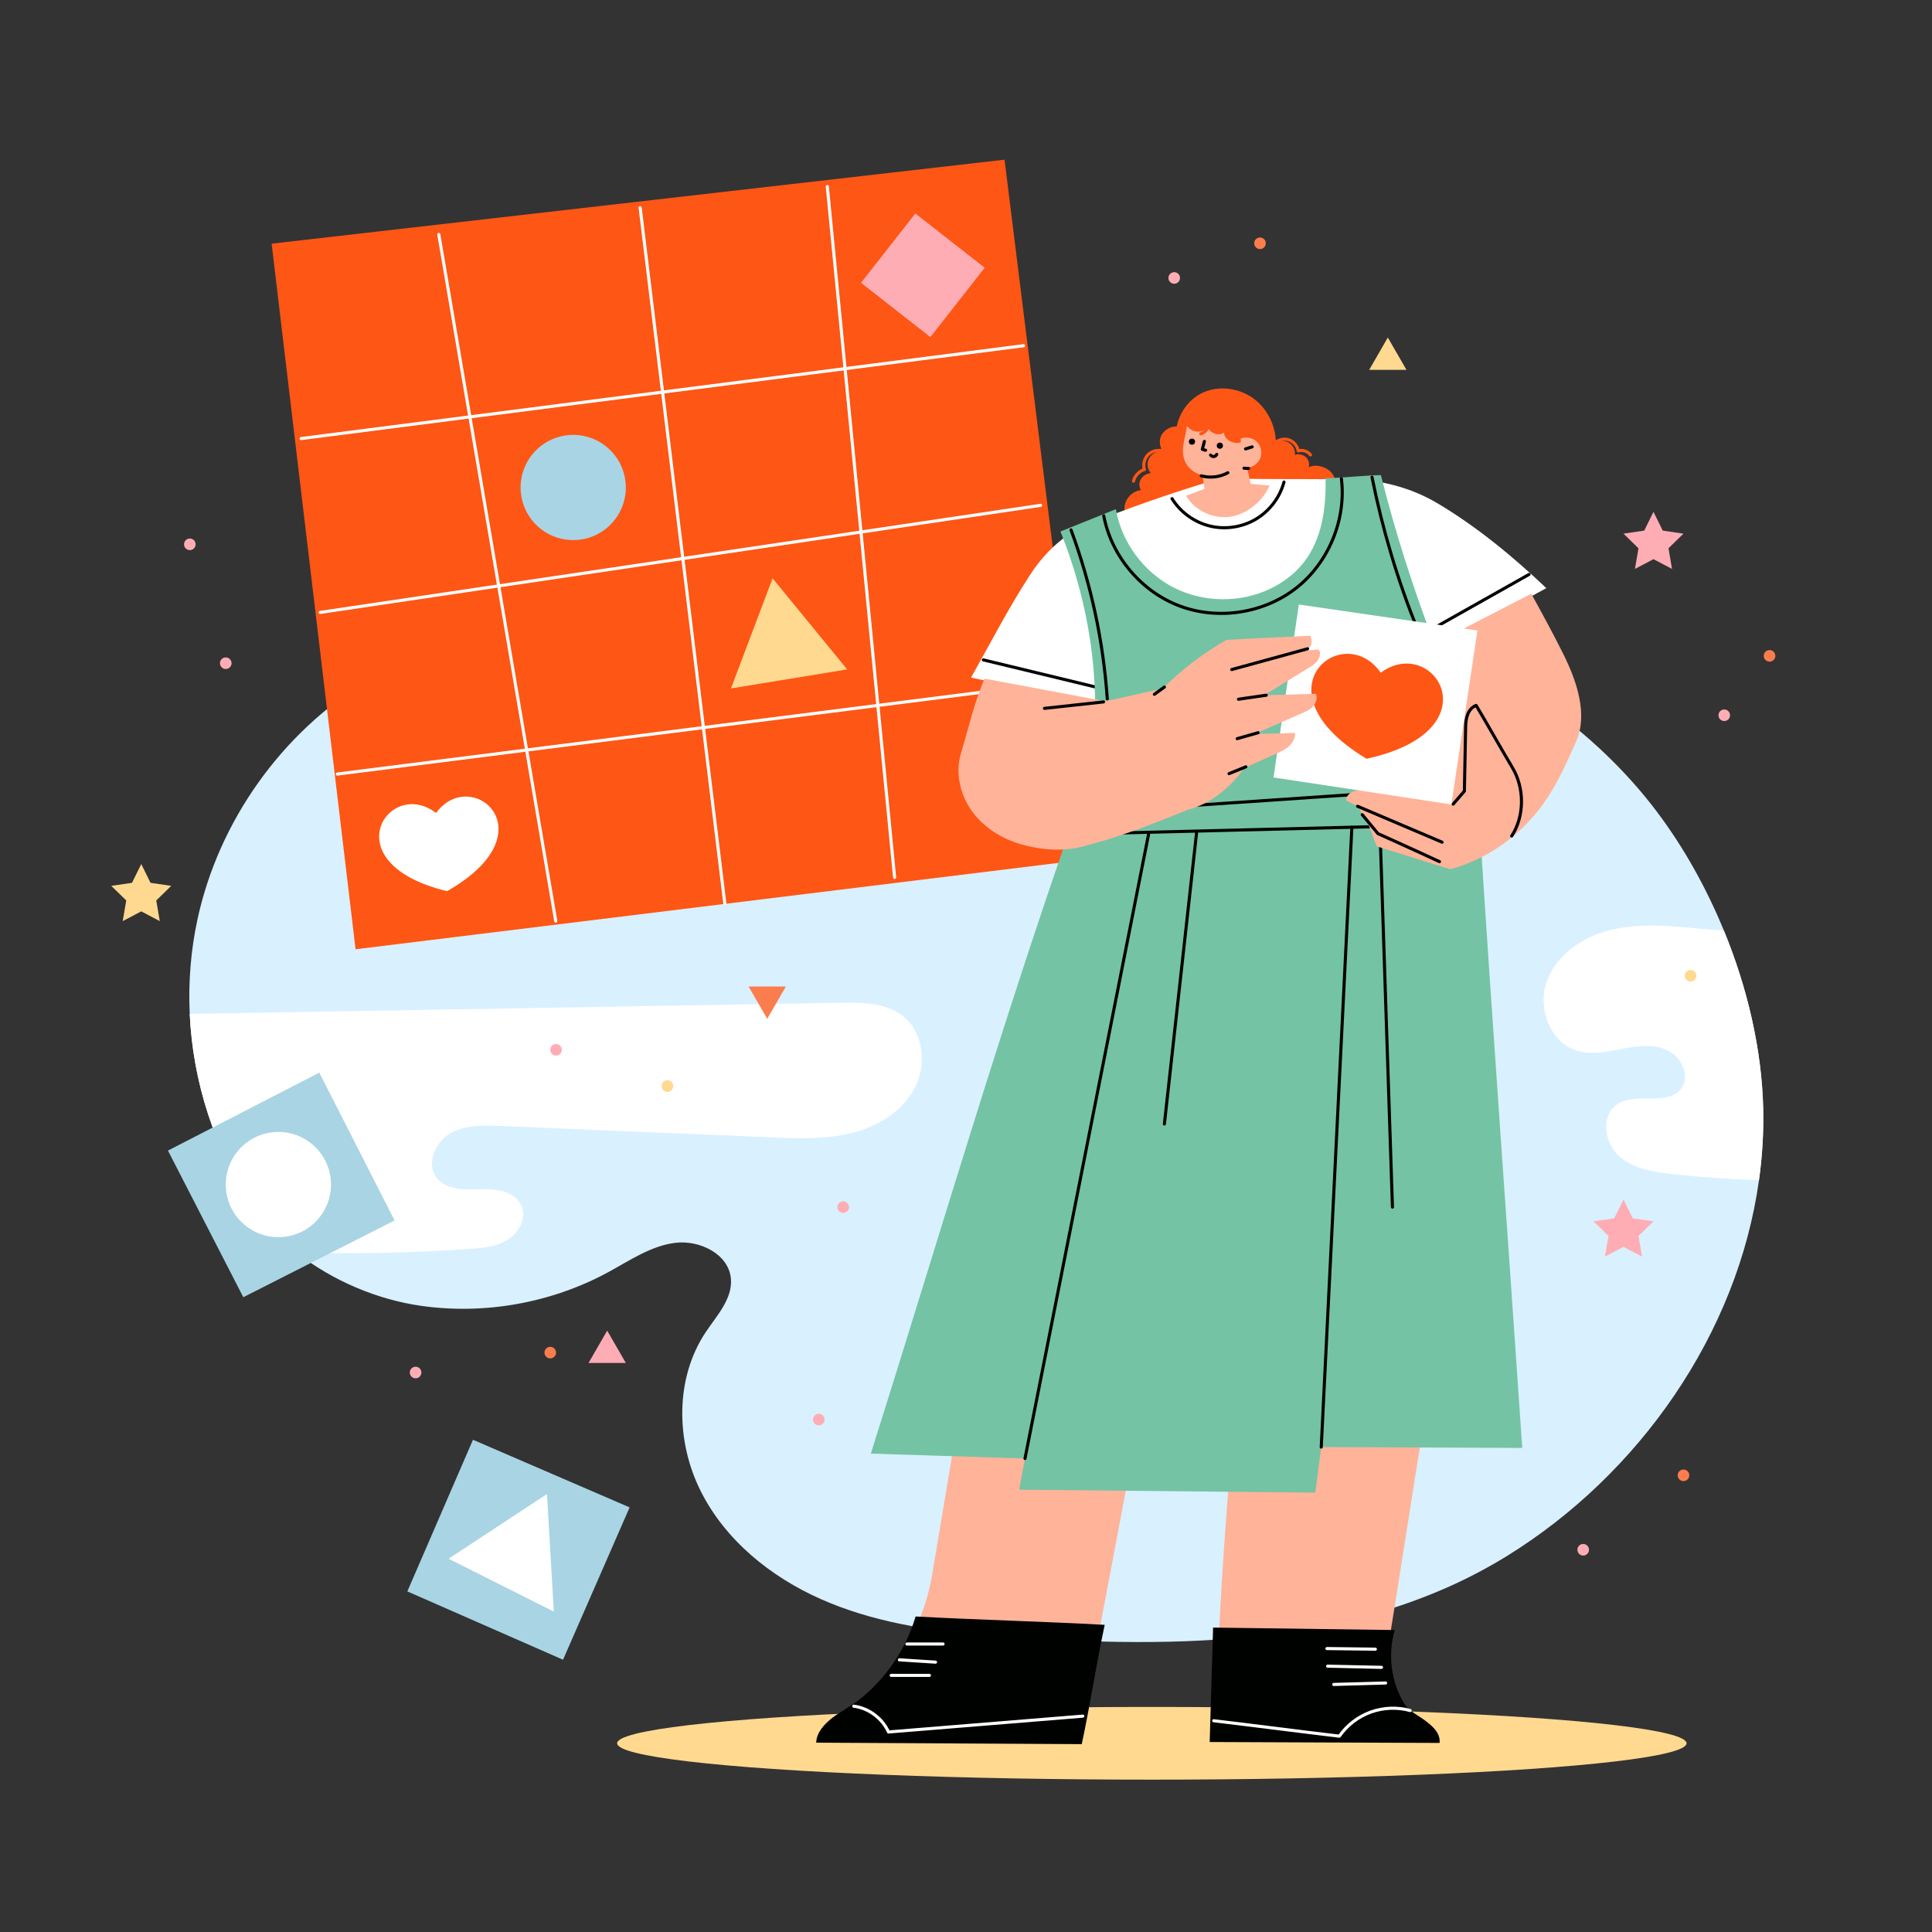 <?xml version="1.0" encoding="utf-8"?>
<!-- Generator: Adobe Illustrator 27.5.0, SVG Export Plug-In . SVG Version: 6.00 Build 0)  -->
<svg version="1.1" xmlns="http://www.w3.org/2000/svg" xmlns:xlink="http://www.w3.org/1999/xlink" x="0px" y="0px"
	 viewBox="0 0 500 500" style="enable-background:new 0 0 500 500;" xml:space="preserve">
<rect x="0" y="0" width="500" height="500" fill="#333333" stroke="none"/>
<g id="BACKGROUND">
</g>
<g id="OBJECTS">
	<g>
		<path style="fill:#D9F0FF;" d="M455.22,305.43c-5.5,39.68-30.99,76.19-65.38,97.36c-39.75,24.48-89.19,23.98-135.72,20.31
			c-14.26-1.13-28.6-3.46-41.68-9.25c-13.07-5.79-24.86-15.35-31.2-28.16c-6.35-12.82-6.54-29.04,1.4-40.93
			c2.92-4.36,7.02-8.71,6.51-13.93c-0.63-6.33-8.12-9.98-14.44-9.18c-6.31,0.79-11.77,4.59-17.36,7.62
			c-14.69,7.95-31.96,11.04-48.49,8.66c-11.21-1.61-22.82-6.461-32.06-13.75c-4.39-3.44-8.24-7.43-11.26-11.88
			c-9.96-14.68-15.62-32.19-16.44-49.91c-0.39-8.24,0.28-16.52,2.03-24.58c5.53-25.4,21.84-48.27,44.06-61.76
			c20.72-12.59,45.69-19.04,69.41-24.1c65.82-14.05,135.42-9.93,199.13,11.77c25.14,8.57,49.06,25.11,65.05,46.32
			c6.86,9.1,12.78,19.62,17.35,30.76c6.1,14.83,9.81,30.76,10.18,45.92C456.46,293,456.09,299.26,455.22,305.43z"/>
		<path style="fill:#FFFFFF;" d="M455.22,305.43c-7.37-0.24-14.74-0.75-22.07-1.53c-5.08-0.54-10.49-1.36-14.26-4.81
			c-3.76-3.45-4.61-10.45-0.37-13.3c4.88-3.27,13.06,0.62,16.58-4.08c2.4-3.2,0.11-8.16-3.5-9.88c-3.61-1.72-7.85-1.14-11.77-0.39
			c-3.93,0.76-8.04,1.64-11.86,0.44c-6.96-2.21-10.14-11.21-7.61-18.06c2.54-6.84,9.35-11.39,16.45-13.14
			c7.09-1.74,14.52-1.13,21.8-0.47c2.49,0.23,5.01,0.46,7.52,0.59c6.1,14.83,9.81,30.76,10.18,45.92
			C456.46,293,456.09,299.26,455.22,305.43z"/>
		<path style="fill:#FFFFFF;" d="M236.65,281.73c-3.26,6.09-9.76,9.92-16.47,11.55c-6.72,1.63-13.73,1.35-20.64,1.06
			c-23.29-0.98-46.58-1.96-69.88-2.93c-4.49-0.19-9.26-0.32-13.16,1.92c-3.9,2.25-6.25,7.8-3.55,11.4c2.43,3.24,7.2,3.2,11.25,3.05
			c4.05-0.15,8.97,0.42,10.69,4.09c1.47,3.15-0.48,7.06-3.41,8.92c-2.94,1.86-6.57,2.19-10.04,2.43
			c-14.85,1.021-29.75,1.34-44.64,0.961c-4.39-3.44-8.24-7.43-11.26-11.88c-9.96-14.68-15.62-32.19-16.44-49.91
			c56.16-0.96,112.3-1.92,168.46-2.88c5.58-0.1,11.65-0.04,16.06,3.4C239.07,267.15,239.92,275.64,236.65,281.73z"/>
	</g>
	<g>
		<polygon style="fill:#FE5615;" points="282.479,222.263 92.021,245.669 70.297,63.058 259.974,41.325 		"/>
		<path style="fill:#FFFFFF;" d="M112.847,210.41c-12.162-9.459-27.225,12.947,2.851,20.225
			C142.591,215.327,121.921,197.957,112.847,210.41z"/>
		
			<rect x="227.54" y="59.741" transform="matrix(0.616 -0.787 0.787 0.616 35.653 215.466)" style="fill:#FFADB5;" width="22.809" height="22.808"/>
		
			<ellipse transform="matrix(0.973 -0.23 0.23 0.973 -25.034 37.461)" style="fill:#A9D4E4;" cx="148.352" cy="126.233" rx="13.617" ry="13.617"/>
		<polygon style="fill:#FFD990;" points="199.944,149.659 189.172,178.168 219.248,173.242 		"/>
		<g>
			
				<line style="fill:none;stroke:#FFFFFF;stroke-width:0.8;stroke-linecap:round;stroke-linejoin:round;stroke-miterlimit:10;" x1="113.565" y1="60.675" x2="143.834" y2="238.384"/>
			
				<line style="fill:none;stroke:#FFFFFF;stroke-width:0.8;stroke-linecap:round;stroke-linejoin:round;stroke-miterlimit:10;" x1="165.666" y1="53.742" x2="187.571" y2="233.721"/>
			
				<line style="fill:none;stroke:#FFFFFF;stroke-width:0.8;stroke-linecap:round;stroke-linejoin:round;stroke-miterlimit:10;" x1="214.105" y1="48.28" x2="231.527" y2="227.074"/>
			
				<line style="fill:none;stroke:#FFFFFF;stroke-width:0.8;stroke-linecap:round;stroke-linejoin:round;stroke-miterlimit:10;" x1="264.882" y1="89.471" x2="77.943" y2="113.497"/>
			
				<line style="fill:none;stroke:#FFFFFF;stroke-width:0.8;stroke-linecap:round;stroke-linejoin:round;stroke-miterlimit:10;" x1="82.863" y1="158.496" x2="269.297" y2="130.781"/>
			
				<line style="fill:none;stroke:#FFFFFF;stroke-width:0.8;stroke-linecap:round;stroke-linejoin:round;stroke-miterlimit:10;" x1="274.412" y1="176.568" x2="87.297" y2="200.327"/>
		</g>
	</g>
	<ellipse style="fill:#FFD990;" cx="298.093" cy="451.163" rx="138.383" ry="9.409"/>
	<g>
		<g>
			<polygon style="fill:#A9D4E4;" points="162.945,390.112 122.405,372.612 105.421,411.854 145.712,429.539 			"/>
			<polygon style="fill:#FFFFFF;" points="141.557,386.655 116.094,403.401 143.328,417.08 			"/>
		</g>
		<g>
			<polygon style="fill:#A9D4E4;" points="82.633,277.596 43.467,297.772 62.969,335.719 102.121,315.852 			"/>
			<circle style="fill:#FFFFFF;" cx="72.044" cy="306.56" r="13.617"/>
		</g>
	</g>
	<g>
		<polygon style="fill:#FFD990;" points="359.168,87.358 354.343,95.714 363.993,95.714 		"/>
		<polygon style="fill:#FFADB5;" points="157.139,344.371 152.314,352.728 161.964,352.728 		"/>
		<polygon style="fill:#FB7D4D;" points="198.559,263.664 203.383,255.308 193.734,255.308 		"/>
		<polygon style="fill:#FFADB5;" points="427.92,132.466 430.319,137.327 435.684,138.107 431.802,141.891 432.718,147.234 
			427.92,144.711 423.121,147.234 424.038,141.891 420.156,138.107 425.521,137.327 		"/>
		<polygon style="fill:#FFADB5;" points="420.156,310.438 422.555,315.299 427.92,316.079 424.038,319.863 424.954,325.206 
			420.156,322.683 415.358,325.206 416.274,319.863 412.392,316.079 417.757,315.299 		"/>
		<polygon style="fill:#FFD990;" points="36.557,223.616 38.956,228.477 44.32,229.257 40.438,233.041 41.355,238.384 
			36.557,235.861 31.758,238.384 32.675,233.041 28.793,229.257 34.158,228.477 		"/>
		<circle style="fill:#FFADB5;" cx="303.888" cy="71.937" r="1.5"/>
		<circle style="fill:#FB7D4D;" cx="142.406" cy="350.049" r="1.5"/>
		<circle style="fill:#FFADB5;" cx="49.129" cy="140.87" r="1.5"/>
		<circle style="fill:#FFADB5;" cx="58.427" cy="171.637" r="1.5"/>
		<circle style="fill:#FB7D4D;" cx="326.089" cy="62.96" r="1.5"/>
		<circle style="fill:#FFADB5;" cx="446.234" cy="185.107" r="1.5"/>
		<circle style="fill:#FB7D4D;" cx="435.684" cy="381.807" r="1.5"/>
		<circle style="fill:#FFADB5;" cx="211.904" cy="367.39" r="1.5"/>
		<circle style="fill:#FFADB5;" cx="218.222" cy="312.4" r="1.5"/>
		<circle style="fill:#FFADB5;" cx="107.559" cy="355.206" r="1.5"/>
		<circle style="fill:#FFD990;" cx="437.52" cy="252.529" r="1.5"/>
		<circle style="fill:#FFADB5;" cx="409.728" cy="401.076" r="1.5"/>
		<circle style="fill:#FB7D4D;" cx="457.956" cy="169.734" r="1.5"/>
		<circle style="fill:#FFADB5;" cx="143.906" cy="271.691" r="1.5"/>
		<circle style="fill:#FFD990;" cx="172.735" cy="281.076" r="1.5"/>
	</g>
	<g>
		<g>
			<path style="fill:#FE5615;" d="M343.843,121.633c-1.397-1.019-3.642-1.539-5.149-0.69c0.277-0.925-0.026-1.999-0.746-2.642
				c-0.72-0.644-1.95-0.953-2.838-0.574c0.147-1.144-0.379-2.349-1.318-3.019c-0.939-0.67-2.566-0.873-3.6-0.362
				c-0.122-4.273-2.192-8.482-5.593-11.071c-3.401-2.589-8.085-3.457-12.145-2.119c-4.06,1.337-7.047,5.011-7.923,9.195
				c-1.526-0.021-3.037,0.8-3.849,2.092c-0.811,1.293-0.579,2.921,0.104,4.286c-1.391-0.064-2.786,0.73-3.441,1.96
				c-0.655,1.229-0.367,2.663,0.462,3.782c-1.043,0.043-2.045,0.652-2.563,1.559c-0.518,0.906-0.482,1.884,0.011,2.804
				c-1.407,0.19-2.715,1.023-3.481,2.219c-0.766,1.196-0.978,2.731-0.563,4.09l54.403-6.929
				C345.962,124.518,345.241,122.651,343.843,121.633z"/>
			<path style="fill:none;stroke:#FE5615;stroke-width:0.8;stroke-linecap:round;stroke-linejoin:round;stroke-miterlimit:10;" d="
				M329.943,114.649c0.94-0.906,2.397-1.232,3.633-0.812c1.236,0.42,2.194,1.566,2.387,2.856c1.108-0.358,2.502,0.089,3.193,1.027"
				/>
			<path style="fill:none;stroke:#FE5615;stroke-width:0.8;stroke-linecap:round;stroke-linejoin:round;stroke-miterlimit:10;" d="
				M301.113,116.777c-1.333-0.474-2.92-0.132-3.939,0.849c-1.019,0.981-1.422,2.554-1,3.904c-1.304,0.325-2.552,1.67-2.824,2.987"/>
		</g>
		<g>
			<path style="fill:#FFFFFF;" d="M371.855,130.158c-6.698-3.956-14.606-6.023-22.385-6.108c-8.894-0.097-17.869-0.025-26.763-0.122
				c-1.123,1.594-2.962,2.663-4.903,2.851c-1.941,0.188-3.906-0.622-5.314-1.972c-10.516,3.174-20.885,6.833-31.065,10.96
				c-6.061,2.458-11.097,7.293-14.681,12.765c-5.64,8.609-10.378,17.851-15.434,26.816c13.882,3.108,28.954,5.96,42.836,9.068
				l71.864-13.004c11.43-6.165,22.745-13.045,34.175-19.21C391.525,144.009,382.121,136.222,371.855,130.158z"/>
			<path style="fill:none;stroke:#000200;stroke-width:0.8;stroke-linecap:round;stroke-linejoin:round;stroke-miterlimit:10;" d="
				M303.314,129.047c2.175,3.502,5.759,6.102,9.763,7.083c4.005,0.981,8.384,0.332,11.931-1.769
				c3.548-2.101,6.222-5.628,7.288-9.611"/>
			<path style="fill:none;stroke:#000200;stroke-width:0.8;stroke-linecap:round;stroke-linejoin:round;stroke-miterlimit:10;" d="
				M371.625,162.241c8.03-4.526,16.06-9.052,24.091-13.577"/>
			<path style="fill:none;stroke:#000200;stroke-width:0.8;stroke-linecap:round;stroke-linejoin:round;stroke-miterlimit:10;" d="
				M254.497,170.781c9.772,2.362,19.544,4.723,29.316,7.085"/>
		</g>
		<g>
			<path style="fill:#FFB399;" d="M247.524,369.995c-2.119,12.649-4.238,25.298-6.357,37.948c-0.818,4.884-2.532,9.978-4.649,14.455
				l46.924,4.793c3.851-19.167,7.27-38.749,11.122-57.916C278.99,368.026,263.046,368.227,247.524,369.995z"/>
			<g>
				<path style="fill:#000200;" d="M236.959,418.345c-2.518,8.49-7.732,16.158-14.7,21.622c-2.091,1.64-4.715,2.98-6.828,4.592
					c-2.109,1.609-4.095,3.796-4.21,6.446l68.737,0.376c2.183-10.162,3.756-20.713,5.938-30.876
					C269.67,419.627,253.184,419.223,236.959,418.345z"/>
				<path style="fill:none;stroke:#FFFFFF;stroke-width:0.8;stroke-linecap:round;stroke-linejoin:round;stroke-miterlimit:10;" d="
					M220.96,441.562c3.864,0.498,7.387,3.118,8.977,6.675c16.529-1.355,33.766-2.747,50.296-4.102"/>
				<path style="fill:none;stroke:#FFFFFF;stroke-width:0.8;stroke-linecap:round;stroke-linejoin:round;stroke-miterlimit:10;" d="
					M230.647,433.588c3.294,0,6.588,0,9.882,0"/>
				<path style="fill:none;stroke:#FFFFFF;stroke-width:0.8;stroke-linecap:round;stroke-linejoin:round;stroke-miterlimit:10;" d="
					M232.763,429.56c3.116,0.201,6.232,0.401,9.348,0.602"/>
				<path style="fill:none;stroke:#FFFFFF;stroke-width:0.8;stroke-linecap:round;stroke-linejoin:round;stroke-miterlimit:10;" d="
					M234.706,425.471c3.118,0,6.235,0,9.353,0"/>
			</g>
		</g>
		<g>
			<path style="fill:#FFB399;" d="M319.107,370.535c0,0-3.243,37.346-3.723,55.955l43.734,0.603
				c3.229-19.879,6.268-39.824,9.497-59.703C351.36,368.335,319.107,370.535,319.107,370.535z"/>
			<g>
				<path style="fill:#000200;" d="M371.523,447.76c-0.719-0.944-1.669-1.682-2.608-2.409c-1.761-1.363-4.191-2.419-5.384-4.299
					c-3.539-5.576-4.427-12.86-2.573-19.199c-15.66-0.215-31.351-0.421-47.01-0.636c-0.294,9.872-0.588,19.744-0.882,29.616
					l59.493,0.238C372.716,449.895,372.242,448.704,371.523,447.76z"/>
				<path style="fill:none;stroke:#FFFFFF;stroke-width:0.8;stroke-linecap:round;stroke-linejoin:round;stroke-miterlimit:10;" d="
					M314.107,445.326c10.825,1.283,21.695,2.712,32.52,3.995c1.978-2.845,4.854-5.055,8.113-6.234
					c3.258-1.179,6.883-1.32,10.223-0.4"/>
				<path style="fill:none;stroke:#FFFFFF;stroke-width:0.8;stroke-linecap:round;stroke-linejoin:round;stroke-miterlimit:10;" d="
					M345.178,435.934c4.47-0.125,8.941-0.251,13.411-0.376"/>
				<path style="fill:none;stroke:#FFFFFF;stroke-width:0.8;stroke-linecap:round;stroke-linejoin:round;stroke-miterlimit:10;" d="
					M343.586,431.201c4.647,0.103,9.295,0.207,13.942,0.31"/>
				<path style="fill:none;stroke:#FFFFFF;stroke-width:0.8;stroke-linecap:round;stroke-linejoin:round;stroke-miterlimit:10;" d="
					M343.41,426.646c4.177,0.052,8.353,0.105,12.53,0.157"/>
			</g>
		</g>
		<g>
			<path style="fill:#74C3A4;" d="M393.955,374.723c-3.644-53.783-7.646-108.291-11.084-162.087
				c-1.005-15.726-6.304-31.857-11.882-46.595c-5.328-14.078-9.961-28.473-13.607-43.078c-4.808,0.085-9.533,0.71-14.34,0.795
				c0.206,7.642-0.9,15.737-5.601,21.764c-2.285,2.929-5.329,5.227-8.677,6.836c-7.82,3.758-17.397,3.625-25.111-0.347
				s-13.384-11.692-14.867-20.24c-4.715,1.892-9.615,3.887-14.331,5.779c7.878,19.787,10.872,40.96,7.774,62.031
				c-21.357,59.417-38.253,117.786-56.856,176.61l39.895,1.269l-1.516,8.075l76.651,0.756l1.532-11.797L393.955,374.723z"/>
			<path style="fill:none;stroke:#000200;stroke-width:0.8;stroke-linecap:round;stroke-linejoin:round;stroke-miterlimit:10;" d="
				M277.178,137.139c5.194,14.033,8.365,28.813,9.385,43.741"/>
			<path style="fill:none;stroke:#000200;stroke-width:0.8;stroke-linecap:round;stroke-linejoin:round;stroke-miterlimit:10;" d="
				M355.078,123.502c2.684,13.43,6.619,26.61,11.737,39.313"/>
			<path style="fill:none;stroke:#000200;stroke-width:0.8;stroke-linecap:round;stroke-linejoin:round;stroke-miterlimit:10;" d="
				M288.409,215.608c22.902-0.566,45.803-1.133,68.705-1.699l3.25,98.491"/>
			
				<line style="fill:none;stroke:#000200;stroke-width:0.8;stroke-linecap:round;stroke-linejoin:round;stroke-miterlimit:10;" x1="265.268" y1="377.462" x2="297.232" y2="216.006"/>
			
				<line style="fill:none;stroke:#000200;stroke-width:0.8;stroke-linecap:round;stroke-linejoin:round;stroke-miterlimit:10;" x1="341.936" y1="374.496" x2="349.863" y2="214.088"/>
			
				<line style="fill:none;stroke:#000200;stroke-width:0.8;stroke-linecap:round;stroke-linejoin:round;stroke-miterlimit:10;" x1="309.664" y1="215.608" x2="301.343" y2="290.886"/>
			<path style="fill:none;stroke:#000200;stroke-width:0.8;stroke-linecap:round;stroke-linejoin:round;stroke-miterlimit:10;" d="
				M302.478,208.878c17.29-1.174,34.581-2.349,51.871-3.523"/>
			<path style="fill:none;stroke:#000200;stroke-width:0.8;stroke-linecap:round;stroke-linejoin:round;stroke-miterlimit:10;" d="
				M285.648,133.488c1.986,10.455,9.718,19.63,19.686,23.357s21.823,1.879,30.182-4.708c8.359-6.587,12.93-17.68,11.637-28.243"/>
		</g>
		<g>
			<path style="fill:#FFB399;" d="M404.67,169.44c-2.632-5.324-5.521-10.58-8.379-15.787l-20.854,10.766
				c3.136,13.818,2.926,28.299-0.962,41.924c-0.858-0.111-1.716-0.222-2.575-0.333c-6.372-0.822-12.772-1.646-19.195-1.506
				c-0.95,0.021-1.929,0.069-2.789,0.474c-0.86,0.405-1.578,1.253-1.545,2.203c0.821,0.401,1.721,0.803,2.542,1.204
				c0.818,0.399,1.206,1.711,1.757,2.436c1.831,2.41,2.402,5.503,3.693,8.241c6.358,1.912,12.635,3.983,18.993,5.895
				c9.65-2.612,18.154-8.753,24-16.864c3.567-4.95,6.061-10.576,8.529-16.155C411.004,184.89,408.086,176.349,404.67,169.44z"/>
			<path style="fill:none;stroke:#000200;stroke-width:0.8;stroke-linecap:round;stroke-linejoin:round;stroke-miterlimit:10;" d="
				M376.084,208.097c0.965-1.117,1.93-2.233,2.895-3.35c0.081-5.452,0.245-11.237,0.326-16.689c0.034-2.264,0.612-4.669,2.72-5.497
				c3.177,5.317,6.216,10.8,9.393,16.117c3.139,5.253,3.163,12.569-0.198,17.683"/>
			<path style="fill:none;stroke:#000200;stroke-width:0.8;stroke-linecap:round;stroke-linejoin:round;stroke-miterlimit:10;" d="
				M351.346,208.663c7.289,3.098,14.577,6.195,21.865,9.293"/>
			<path style="fill:none;stroke:#000200;stroke-width:0.8;stroke-linecap:round;stroke-linejoin:round;stroke-miterlimit:10;" d="
				M352.556,210.84c1.351,1.632,4.054,4.897,4.054,4.897s10.614,4.772,15.923,7.257"/>
		</g>
		<g>
			<polygon style="fill:#FFFFFF;" points="382.37,163.17 336.139,156.445 329.584,201.208 375.612,208.191 			"/>
			<path style="fill:#FE5615;" d="M357.334,174.107c-9.702-13.979-32.963,4.672-3.662,22.257
				C387.063,189.093,371.002,163.973,357.334,174.107z"/>
		</g>
		<g>
			<path style="fill:#FFB399;" d="M328.592,125.672c-1.723-0.118-3.16-0.327-4.882-0.446c-0.372-1.38-0.623-2.793-0.995-4.173
				c1.507-0.083,2.921-1.11,3.464-2.518c0.543-1.408,0.187-3.119-0.873-4.193c-1.06-1.074-2.776-1.38-4.191-0.854
				c-0.021,0.34,0.031,0.675,0.01,1.015c-1.386,0.41-2.997-0.103-3.89-1.238c-0.283-0.359-0.466-0.867-0.459-1.324
				c-0.671,0.457-1.562,0.574-2.328,0.306c-0.767-0.268-1.557-0.842-1.797-1.618c-0.724,0.74-1.782,1.141-2.815,1.068
				c-1.033-0.073-2.023-0.62-2.636-1.454c-0.29,1.512-0.624,3.145-0.914,4.657c-0.327,1.706-0.174,3.7,0.732,5.183
				c0.906,1.482,2.464,2.55,4.174,2.86c0.156,1.148,0.39,2.422,0.547,3.569c-1.614,0.626-3.17,1.155-4.784,1.781
				c2.219,3.867,6.949,6.039,11.367,5.434C322.739,133.121,326.75,129.733,328.592,125.672z"/>
			<circle style="fill:#000200;" cx="308.48" cy="114.298" r="0.8"/>
			<circle style="fill:#000200;" cx="315.697" cy="115.344" r="0.8"/>
			<path style="fill:none;stroke:#000200;stroke-width:0.8;stroke-linecap:round;stroke-linejoin:round;stroke-miterlimit:10;" d="
				M311.698,114.233c-0.18,0.685-0.361,1.37-0.541,2.056c0.333,0.019,0.51,0.21,0.844,0.229"/>
			<path style="fill:none;stroke:#FE5615;stroke-width:0.8;stroke-linecap:round;stroke-linejoin:round;stroke-miterlimit:10;" d="
				M312.697,110.116c-0.172,1-0.948,1.87-1.921,2.156"/>
			<path style="fill:none;stroke:#000200;stroke-width:0.8;stroke-linecap:round;stroke-linejoin:round;stroke-miterlimit:10;" d="
				M322.353,116.177c0.569-0.176,1.137-0.353,1.706-0.529"/>
			<path style="fill:none;stroke:#000200;stroke-width:0.8;stroke-linecap:round;stroke-linejoin:round;stroke-miterlimit:10;" d="
				M321.941,121.176c0.392,0.02,0.784,0.039,1.176,0.059"/>
			<path style="fill:none;stroke:#000200;stroke-width:0.8;stroke-linecap:round;stroke-linejoin:round;stroke-miterlimit:10;" d="
				M313.293,117.765c0.187,0.268,0.525,0.422,0.85,0.387c0.325-0.035,0.622-0.258,0.748-0.56"/>
			<path style="fill:none;stroke:#000200;stroke-width:0.8;stroke-linecap:round;stroke-linejoin:round;stroke-miterlimit:10;" d="
				M310.893,123.142c2.275,0.632,4.847,0.334,6.872-0.796"/>
		</g>
		<g>
			<path style="fill:#FFB399;" d="M341.071,170.849c0.506-0.823,0.872-2.129,0.147-2.766c-1.132,0.094-2.264,0.189-3.396,0.283
				c0.674-0.263,1.229-0.819,1.49-1.494c0.261-0.675,0.091-1.701-0.231-2.349c-7.147,0.345-16.932,0.774-21.708,1.097
				c-6.062,3.469-11.658,7.749-16.593,12.691c-4.89,0.846-10.013,2.297-14.903,3.143l-31.065-5.83
				c-2.673,6.053-4.168,12.912-6.1,19.24c-1.528,5.006-0.306,10.644,2.716,14.917c3.023,4.273,7.697,7.226,12.719,8.697
				c5.023,1.471,10.75,1.941,15.824,0.658c9.248-2.339,17.668-5.583,27.319-9.534c5.81-1.429,11.306-5.866,14.673-10.812
				c2.847-1.281,5.693-2.561,8.54-3.842c1.11-0.499,2.244-1.015,3.117-1.862c0.873-0.848,1.759-2.243,1.467-3.424
				c-3.403,0.243-7.094,0.088-10.497,0.331c4.135-1.811,8.27-3.622,12.406-5.432c1.028-0.45,2.089-0.923,2.842-1.755
				c0.753-0.832,1.255-2.298,0.687-3.266c-4.452,0.146-8.903,0.251-13.355,0.396c3.907-2.408,7.815-4.815,11.722-7.223
				C339.714,172.207,340.566,171.671,341.071,170.849z"/>
			<path style="fill:none;stroke:#000200;stroke-width:0.8;stroke-linecap:round;stroke-linejoin:round;stroke-miterlimit:10;" d="
				M270.304,183.326c5.097-0.557,10.194-1.114,15.291-1.671"/>
			<path style="fill:none;stroke:#000200;stroke-width:0.8;stroke-linecap:round;stroke-linejoin:round;stroke-miterlimit:10;" d="
				M301.343,177.809c-0.864,0.626-1.728,1.251-2.592,1.877"/>
			<path style="fill:none;stroke:#000200;stroke-width:0.8;stroke-linecap:round;stroke-linejoin:round;stroke-miterlimit:10;" d="
				M318.076,200.219c1.451-0.589,2.902-1.177,4.352-1.766"/>
			<path style="fill:none;stroke:#000200;stroke-width:0.8;stroke-linecap:round;stroke-linejoin:round;stroke-miterlimit:10;" d="
				M320.19,191.164c1.803-0.513,3.606-1.025,5.409-1.538"/>
			<path style="fill:none;stroke:#000200;stroke-width:0.8;stroke-linecap:round;stroke-linejoin:round;stroke-miterlimit:10;" d="
				M320.523,180.957c2.393-0.345,4.786-0.691,7.18-1.036"/>
			<path style="fill:none;stroke:#000200;stroke-width:0.8;stroke-linecap:round;stroke-linejoin:round;stroke-miterlimit:10;" d="
				M318.776,173.278c6.542-1.791,13.083-3.582,19.625-5.374"/>
		</g>
	</g>
</g>
</svg>
